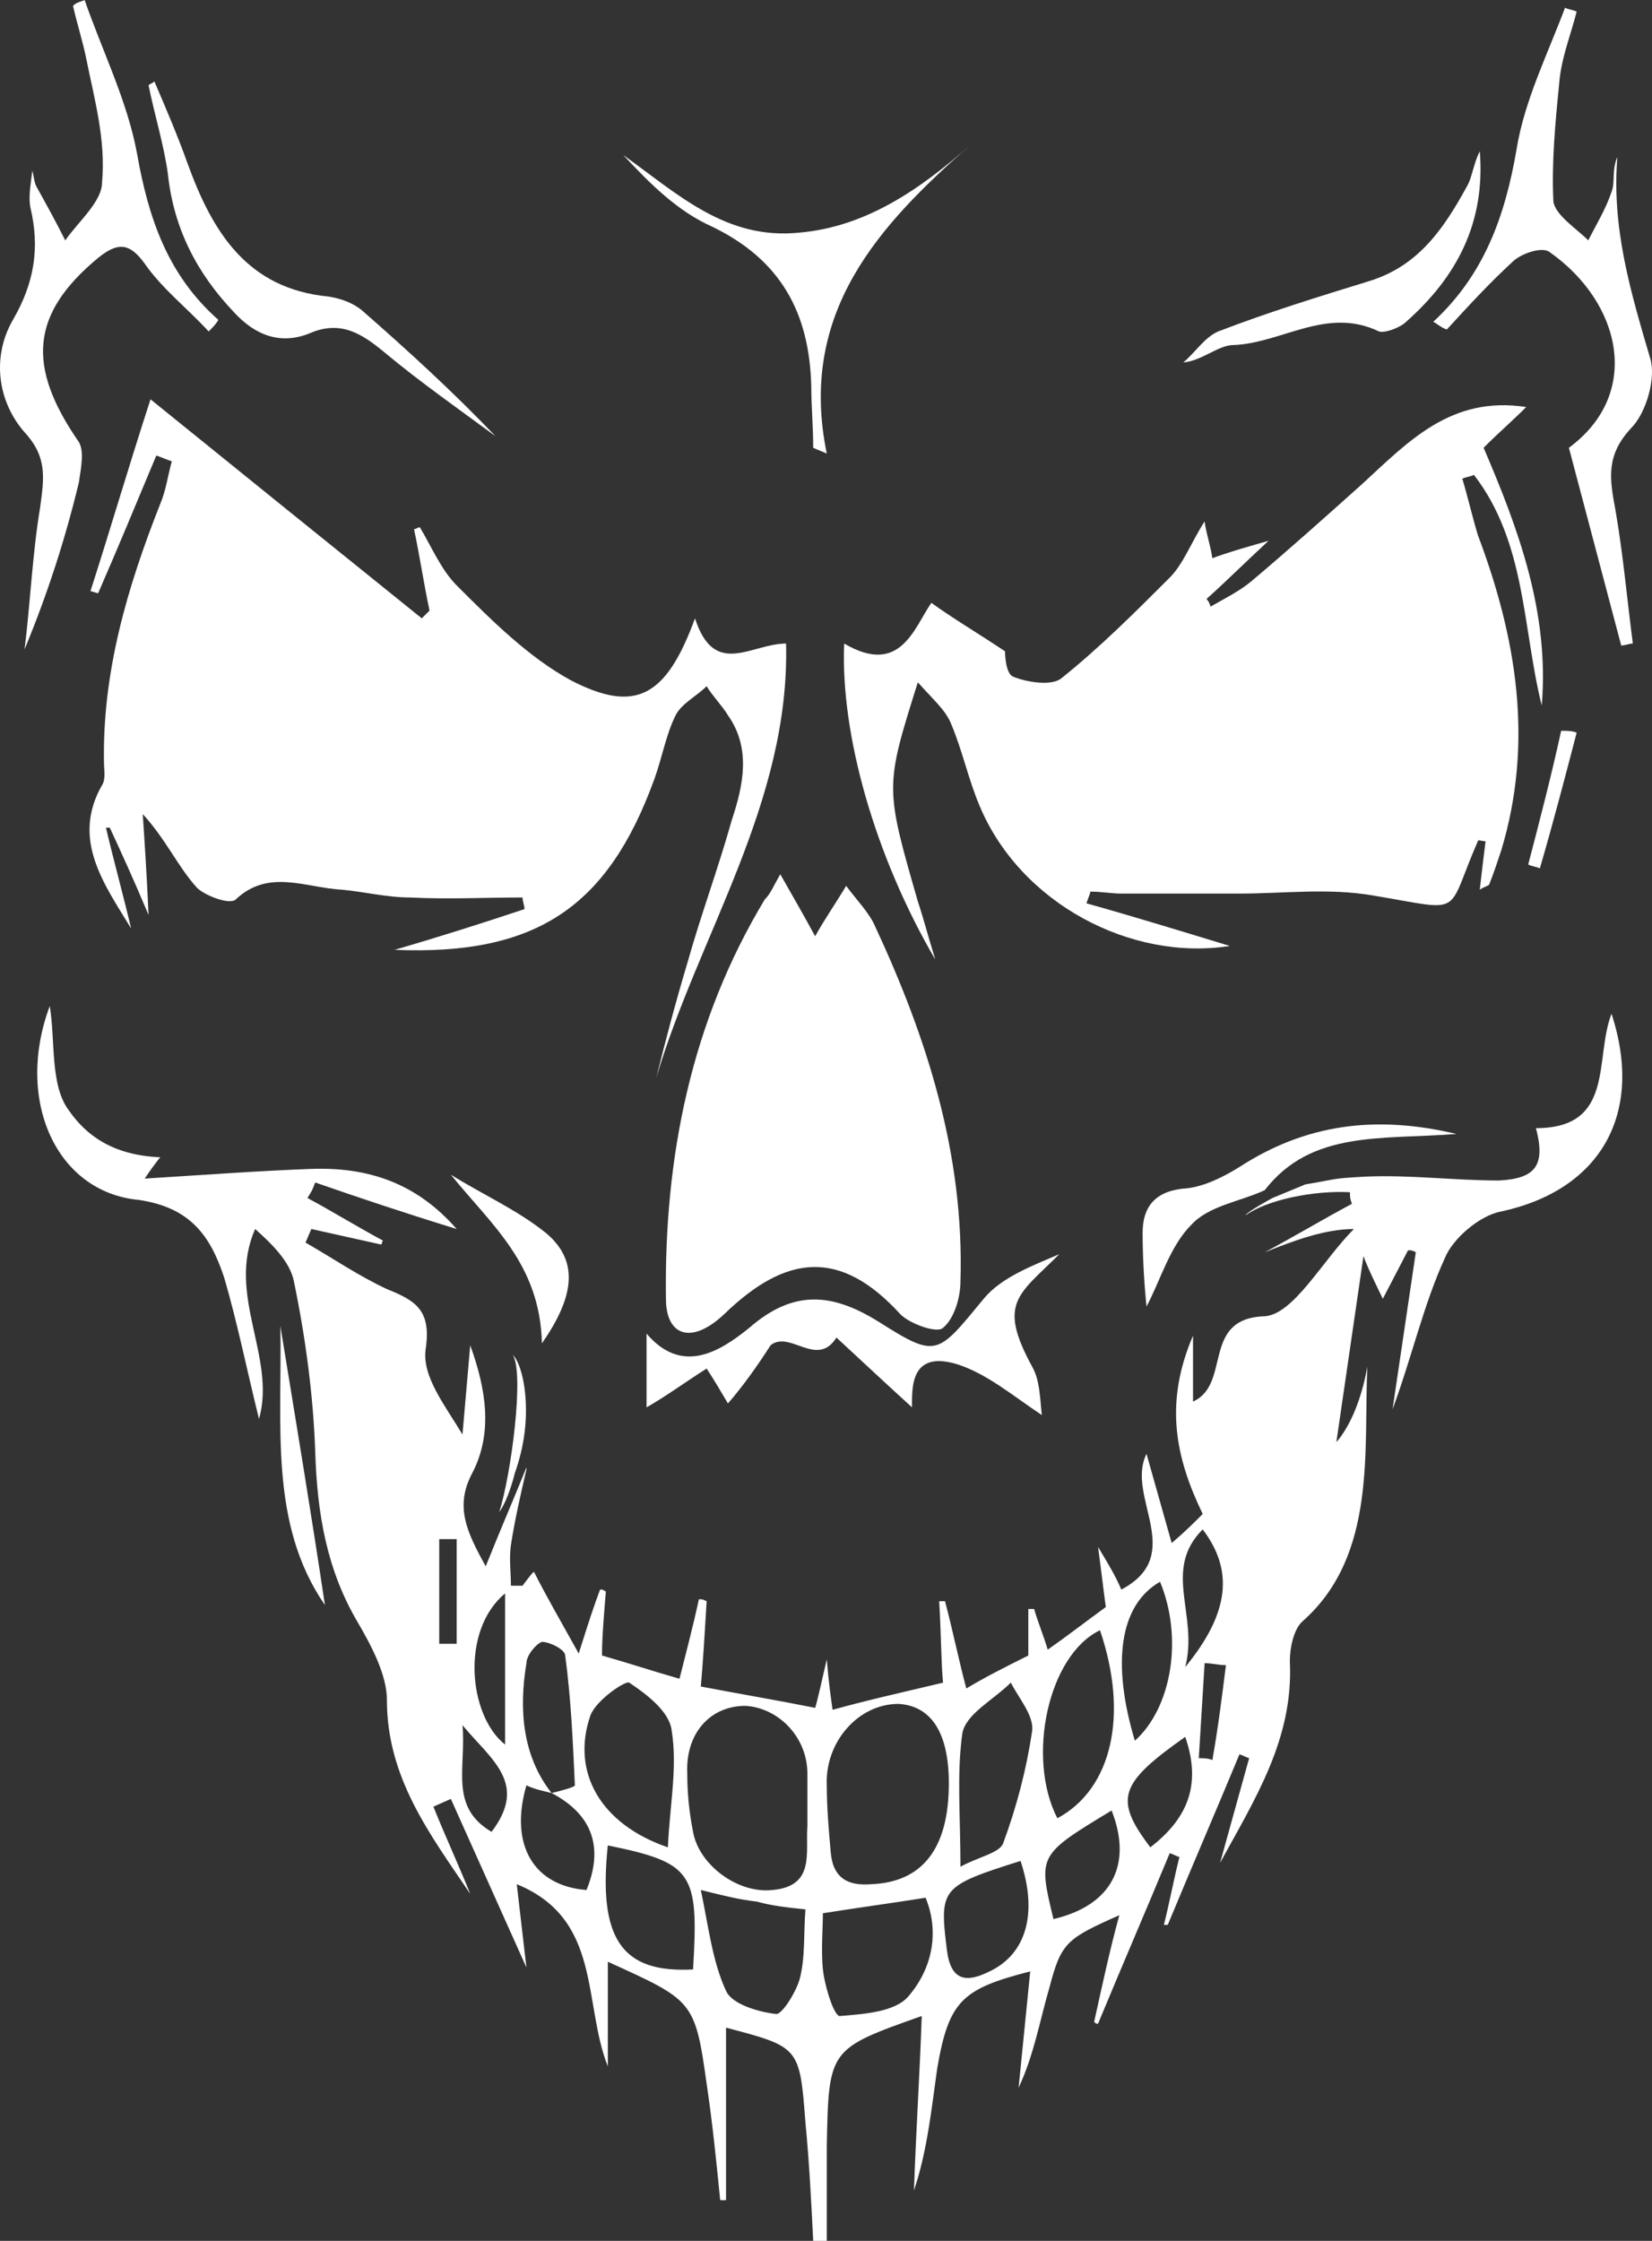 <svg version="1.1" id="图层_1" x="0px" y="0px" width="188.477px" height="255.559px" viewBox="0 0 188.477 255.559" enable-background="new 0 0 188.477 255.559" xml:space="preserve" xmlns:xml="http://www.w3.org/XML/1998/namespace" xmlns="http://www.w3.org/2000/svg" xmlns:xlink="http://www.w3.org/1999/xlink">
  <rect x="0" y="0" width="188.477" height="255.559" fill="#333333" stroke="none"/>
  <g>
    <path fill="#FFFFFF" d="M148.931,135.074c3.979-0.664,2.873-0.664,6.854-0.887c5.084-0.221,10.168,0.443,15.254,0.443
		c4.199-0.221,5.305-1.77,4.199-5.969c9.064,0,6.633-7.958,8.621-13.043c3.76,11.496-1.326,20.116-12.6,22.549
		c-2.432,0.441-5.527,3.094-6.412,5.305c-2.432,5.309-3.758,11.275-5.969,17.244c0.885-5.969,1.77-11.938,2.652-17.906
		c-0.441-0.221-0.441-0.221-0.885-0.221l-2.875,5.525c0,0-1.768-3.537-2.211-4.863l-3.094,21.223
		c1.547-1.768,2.873-4.863,3.537-8.621c-0.443,9.506,1.105,21.443-7.295,28.961c-1.105,0.885-1.549,3.096-1.549,4.643
		c0.441,8.844-3.979,15.695-7.957,22.992c1.104-3.98,2.209-7.959,3.314-11.939c-0.662-0.221-0.441-0.221-1.105-0.441
		c-2.652,6.41-5.525,13.043-8.18,19.453c-0.221,0-0.441,0-0.441,0c0.664-2.65,1.105-5.084,1.77-7.736
		c-0.664-0.223-0.441-0.223-1.105-0.441c-2.652,6.41-5.525,13.043-8.18,19.453c-0.223,0-0.223,0-0.441-0.221
		c0.885-3.98,1.77-8.18,2.873-12.158c-5.969,2.65-6.631,3.096-7.957,8.18c-1.105,3.758-1.771,7.736-3.537,11.496
		c0.439-4.422,0.883-8.844,1.326-13.266c-7.738,1.988-9.285,3.314-10.611,11.055c-0.664,4.643-1.105,9.285-2.652,13.928
		c0.221-6.633,0.662-13.266,0.885-19.896c-10.613,3.758-10.613,3.758-10.833,14.812c0,3.537,0,7.074,0,10.832h-1.549
		c-0.221-4.422-0.441-8.844-0.884-13.484c-0.663-8.621-0.663-8.621-9.062-10.832v19.676c-0.442,0-0.222,0-0.664,0
		c-0.442-4.422-0.884-8.844-1.547-13.266c-1.326-9.508-1.547-9.508-11.274-13.928v11.938c-2.874-7.295-0.664-16.803-10.391-20.781
		l1.104,9.506c-2.874-6.41-5.748-12.822-8.622-19.23l-1.99,0.883c1.326,3.314,2.874,6.633,4.2,9.947
		c-4.643-6.854-9.506-13.264-9.506-22.105c0-2.873-1.769-6.189-3.315-8.844c-3.537-5.969-4.643-12.379-4.863-19.453
		c-0.221-6.412-1.105-13.043-2.433-19.455c-0.441-2.211-2.432-4.199-4.421-5.969c-3.315,7.518,2.433,14.592,0.442,21.666
		c-1.326-5.309-2.432-10.834-3.979-16.141c-1.548-4.643-3.758-7.959-9.728-8.842c-9.506-0.885-14.148-11.497-10.169-22.108
		c0.663,3.979,0,9.064,2.21,11.938c1.99,2.873,5.085,5.083,10.391,5.306c0.222-0.223-0.441,0.441-1.769,2.432
		c7.074-0.441,13.043-0.885,19.012-1.105c6.411-0.221,11.938,1.549,16.581,6.854c-5.748-1.768-11.054-3.537-16.138-5.305
		c-0.442,1.105-0.221,0.662-0.884,1.768c2.874,1.549,5.748,3.316,8.622,4.865c-0.222,0.221,0,0.221-0.222,0.441l-7.959-1.77
		l-0.663,1.549c3.096,1.768,5.97,3.758,9.285,5.305c3.316,1.326,5.084,2.432,4.421,6.854c-0.441,3.096,2.21,6.41,4.2,9.727
		l0.884-10.168c1.77,4.863,2.653,9.947,0.222,14.59c-1.99,3.758-0.663,6.633,1.547,10.611c1.769-4.422,3.315-7.959,4.643-11.273
		v0.223c-0.663,2.873-1.327,5.746-1.769,8.621c-0.222,1.547,0,3.096,0,4.643c0.441,0,0.884,0,1.326,0
		c0.663-0.885,1.326-1.77,1.326-1.547c1.327,2.65,2.874,5.305,5.084,9.283c1.105-3.537,1.77-5.525,2.433-7.295
		c0.441,0,0.221,0,0.663,0.221c-0.222,2.654-0.442,5.307-0.442,7.297c3.095,0.883,5.748,1.768,8.843,2.652
		c0.664-2.652,1.548-5.971,2.211-9.064c0.442,0,0.442,0,0.885,0.221c-0.222,3.76-0.442,7.297-0.663,9.729
		c4.643,0.885,8.622,1.547,13.043,2.432c0.221-0.664,0.663-2.652,1.327-5.525c0.221,2.652,0.442,4.199,0.663,5.748
		c3.98-1.105,7.959-1.99,12.602-3.096c-0.221-2.211-0.221-5.748-0.441-9.285c0.441,0,0.221,0,0.664,0
		c0.883,3.314,1.547,6.633,2.432,9.947c2.211-1.326,4.422-2.432,7.074-3.758v-5.307c0.441,0,0.221,0,0.662,0
		c0.443,1.549,1.105,3.096,1.549,4.643c2.209-1.547,4.199-3.094,6.631-4.863c-0.221-1.547-0.441-3.537-0.885-6.854
		c1.328,2.211,1.99,3.316,2.654,4.863c7.516-3.979,0.441-10.611,2.873-15.475l2.875,10.17c1.547-1.326,2.432-2.211,3.537-3.316
		c-3.096-6.41-4.422-12.602-1.105-20.338c0,3.094,0,5.084,0,7.516c4.42-1.988,0.885-9.506,8.18-9.727
		c3.314-0.221,6.631-6.41,10.17-9.949c-3.316,0-6.855,1.328-10.17,2.652c3.314-1.768,6.631-3.758,9.947-5.525
		c-0.221-0.664-0.221-0.664-0.221-1.326c-4.201-0.221-9.506,0.885-11.938,2.652c0.221-0.441,3.094-1.99,3.094-1.99L148.931,135.074z
		 M62.934,204.49c0.884-0.223,2.653-0.664,2.653-0.885c-0.221-4.863-0.442-9.947-1.105-14.812c0-0.664-1.769-1.547-2.652-1.547
		c-0.663,0.221-1.77,1.547-1.77,2.432C59.176,194.983,59.618,200.289,62.934,204.49c-0.884-0.223-1.99-0.441-2.874-0.885
		c-1.99,6.854,0.884,11.494,6.854,11.938C68.903,210.68,67.577,206.922,62.934,204.49z M92.115,206.26L92.115,206.26
		c0-1.328,0-2.654,0-3.98c0-4.199-3.315-7.516-7.073-7.736c-3.979,0-6.854,3.094-6.632,7.736c0,2.211,0.221,4.422,0.662,6.633
		c0.663,3.758,5.084,7.074,9.064,6.633c4.863-0.443,3.758-4.201,3.979-7.297C92.115,207.586,92.115,206.922,92.115,206.26z
		 M108.254,203.385c0-5.748-1.99-8.842-5.748-9.064c-4.645,0-8.401,4.422-8.179,9.285c0,2.434,0.221,5.086,0.441,7.518
		c0.223,3.096,1.99,3.979,4.645,3.758C105.16,214.66,108.254,210.901,108.254,203.385z M93.884,218.196c0,1.77-0.221,4.201,0,6.41
		c0.221,1.99,1.327,5.527,1.991,5.309c2.652-0.223,6.189-0.443,7.736-2.211c2.873-3.316,3.537-7.518,1.99-11.275
		C101.4,217.092,98.084,217.533,93.884,218.196z M76.198,210.68c0.222-4.863,1.105-9.062,0.442-13.264
		c-0.221-2.211-2.874-4.201-4.863-5.527c-0.441-0.221-3.758,1.99-4.421,3.758C65.145,202.059,68.461,208.026,76.198,210.68z
		 M109.58,212.891c1.99-1.105,4.422-1.547,4.863-2.652c1.549-4.199,2.652-8.4,3.316-12.822c0.221-1.77-1.547-3.758-2.432-5.525
		c-1.99,1.988-5.084,3.537-5.527,5.746C109.138,202.278,109.58,207.143,109.58,212.891z M125.498,185.92
		c-5.969,2.875-8.4,14.592-4.863,21.443C126.824,204.049,128.812,195.647,125.498,185.92z M79.957,215.543
		c0.884,4.201,1.326,8.18,2.874,11.496c0.663,1.549,3.758,2.432,5.748,2.652c0.663,0,2.211-2.432,2.652-3.979
		c0.663-2.434,0.442-5.305,0.663-7.959c-2.21-0.221-3.979-0.441-5.525-0.883C84.378,216.649,82.609,216.207,79.957,215.543z
		 M79.072,224.606c0.663-11.053,0-12.156-9.727-14.146C68.24,221.069,70.893,225.051,79.072,224.606z M116.433,212.229
		c-9.064,2.873-9.285,3.094-8.4,10.168c0.441,3.537,2.211,3.76,4.863,2.434C117.095,222.84,118.424,218.196,116.433,212.229z
		 M132.349,180.393c-4.643,2.654-5.525,9.285-2.873,18.129C133.677,194.764,135.004,186.805,132.349,180.393z M120.191,218.86
		c6.633-1.549,9.064-6.189,6.633-12.381C118.424,211.563,118.424,211.563,120.191,218.86z M135.224,198.08
		c-7.518,5.305-8.18,7.072-3.979,12.6C135.224,207.586,137.215,203.826,135.224,198.08z M57.628,181.721
		c-5.085,4.199-4.201,13.926,0,17.242C57.628,193.215,57.628,187.469,57.628,181.721z M135.224,190.121
		c5.084-6.191,5.527-11.055,1.99-15.697C132.572,179.067,136.771,184.151,135.224,190.121z M52.765,196.752
		c0.442,4.865-1.547,9.285,3.316,12.16C60.281,203.385,56.081,200.731,52.765,196.752z M50.112,187.469c0.663,0,1.327,0,1.99,0
		c0-3.98,0-7.959,0-11.938c-0.663,0-1.327,0-1.99,0C50.112,179.51,50.112,183.487,50.112,187.469z M139.867,189.899
		c-0.885,0-1.547-0.221-2.432-0.221c-0.221,3.537-0.441,7.074-0.664,10.832c0.443,0,1.105,0,1.549,0.221
		C138.982,196.975,139.424,193.438,139.867,189.899z" class="color c1"/>
    <path fill="#FFFFFF" d="M123.951,103.018c5.525,1.547,11.273,3.316,16.357,4.864c-11.273,1.769-23.875-4.864-28.518-15.917
		c-1.326-3.095-1.99-6.411-3.316-9.506c-0.662-1.547-1.99-2.653-3.758-4.644c-3.758,11.938-3.758,11.938,0,24.981
		c0.662,1.99,1.104,3.758,1.99,6.632c-6.855-11.717-10.834-25.645-10.393-36.035c6.41,3.758,7.959-1.769,9.947-4.643
		c2.434,1.769,5.086,3.315,8.402,5.526c0,0,0,2.433,0.883,2.874c1.549,0.663,4.422,1.105,5.527,0.222
		c4.422-3.537,8.4-7.518,12.381-11.496c1.547-1.547,2.432-3.979,3.979-6.411c0.221,1.547,0.662,2.653,0.885,4.2
		c1.768-0.663,3.314-1.105,6.41-1.99c-3.096,2.874-5.084,4.864-7.074,6.632c0.221,0.221,0.441,0.663,0.441,0.884
		c1.549-0.884,3.316-1.769,4.643-2.874c4.201-3.536,8.4-7.295,12.602-11.054c5.307-4.863,10.17-10.169,18.791-8.843
		c-1.547,1.547-3.094,2.874-4.863,4.643c3.98,9.285,7.518,18.791,6.633,29.402c-2.211-8.843-1.77-18.57-7.736-26.308
		c-0.441,0.221-0.887,0.221-1.326,0.441c0.662,2.211,1.104,4.2,1.768,6.411c4.422,11.717,6.412,23.654,2.654,36.035
		c-0.443,1.326-0.885,2.653-1.328,3.758c0,0.221-0.441,0.221-1.104,0.664c0.221-1.99,0.441-3.758,0.662-5.527
		c-0.441,0-0.885-0.221-0.885,0c-3.758,8.622-1.326,7.958-11.938,6.19c-5.084-0.884-10.168-0.221-15.254-0.221
		c-4.42,0-9.062,0-13.484,0c-1.104,0-2.211-0.222-3.537-0.222C124.392,101.914,124.17,102.355,123.951,103.018z" class="color c1"/>
    <path fill="#FFFFFF" d="M79.293,70.52c2.21,6.854,6.411,2.874,10.39,2.874c0.442,18.128-9.948,33.161-14.812,49.521
		c1.104-4.421,2.211-8.622,3.538-13.043c1.547-5.527,3.536-10.833,5.084-16.359c1.325-3.979,2.21-8.179-0.442-11.938
		c-0.663-1.105-1.77-2.211-2.432-3.316c-1.105,1.105-2.874,1.989-3.537,3.316c-1.105,2.21-1.547,4.862-2.433,7.295
		c-5.306,14.59-13.484,20.116-29.624,19.454c5.307-1.548,10.169-3.096,14.812-4.644c0-0.441-0.221-0.884-0.221-1.326
		c-4.201,0-8.622,0.222-12.822,0c-2.653,0-5.307-0.664-7.738-0.884c-4.2-0.221-8.4-2.432-12.159,1.105
		c-0.663,0.664-3.537-0.442-4.421-1.326c-2.211-2.433-3.537-5.527-6.189-8.401c0.221,3.316,0.441,6.632,0.662,11.496
		c-1.769-4.2-3.095-7.074-4.421-9.948c-0.221,0-0.221,0-0.441,0c0.884,3.759,1.989,7.737,2.874,11.496
		c-3.096-5.085-6.854-10.169-3.316-16.358c0.442-0.663,0.221-1.77,0.221-2.433c-0.221-10.391,2.653-20.118,6.411-29.624
		c0.663-1.548,0.885-3.315,1.326-4.863c-0.663-0.222-1.104-0.442-1.769-0.663c-2.21,5.306-4.421,10.61-6.632,15.695
		c-0.222,0-0.664-0.221-0.885-0.221c2.21-6.854,4.2-13.707,6.854-21.886c10.39,8.4,20.781,16.801,30.95,24.98
		c0.221-0.221,0.664-0.663,0.884-0.884c-0.663-3.095-1.105-6.189-1.77-9.285c0.222,0,0.442-0.221,0.664-0.221
		c1.326,2.21,2.433,4.863,4.2,6.632c3.979,3.979,8.18,8.18,13.043,10.833C72.44,81.353,75.977,79.585,79.293,70.52z" class="color c1"/>
    <path fill="#FFFFFF" d="M89.021,99.703c1.77,3.095,2.653,4.642,3.979,7.073c1.104-1.989,2.21-3.536,3.537-5.748
		c1.326,1.77,2.652,3.096,3.316,4.644c5.969,12.822,10.168,26.086,9.727,40.456c0,1.77-0.662,4.201-1.988,5.307
		c-0.664,0.662-3.76-0.441-4.865-1.547c-6.852-7.518-13.042-6.854-20.117,0c-3.758,3.537-6.632,2.432-6.632-1.77
		c-0.221-16.139,2.874-31.614,11.275-45.542C87.915,101.914,88.136,101.25,89.021,99.703z" class="color c1"/>
    <path fill="#FFFFFF" d="M163.521,36.698c5.748-5.307,8.18-11.938,9.506-19.676c0.885-5.526,3.537-10.833,5.527-16.138
		c0.441,0.221,0.885,0.221,1.326,0.442c-0.664,2.652-1.77,5.306-1.99,8.18c-0.441,4.421-0.885,9.063-0.662,13.485
		c0.221,1.548,2.652,3.095,3.979,4.421c0.885-1.77,1.99-3.537,2.652-5.526c0.443-1.104,0-2.432,0.664-3.979
		c-0.664,8.18,1.547,15.475,3.758,22.99c0.664,2.211-0.441,6.19-2.211,7.958c-2.873,3.096-2.432,5.748-1.768,9.285
		c0.883,5.084,1.326,10.169,1.988,15.254c-0.441,0-0.883,0.222-1.326,0.222c-1.988-7.518-3.98-15.033-5.969-22.55
		c8.4-6.189,5.969-16.58-2.211-22.327c-0.885-0.663-3.316,0.221-4.199,1.104c-2.654,2.432-5.086,5.084-7.518,7.737
		C164.406,37.36,163.963,36.919,163.521,36.698z" class="color c1"/>
    <path fill="#FFFFFF" d="M23.805,37.802c-2.432-2.653-5.306-4.864-7.295-7.738c-1.769-2.432-3.095-2.432-5.306-0.663
		c-7.738,6.411-8.181,12.381-2.211,21.002c0.662,1.105,0.221,3.096,0,4.644c-1.548,6.411-3.537,12.601-6.19,19.012
		c0.663-5.306,0.884-10.833,1.769-16.138c0.442-3.316,0.885-5.748-1.769-8.622c-3.095-3.537-3.758-8.622-1.327-12.822
		c2.433-4.2,3.095-8.18,1.99-12.822c-0.221-1.104,0-2.432,0.221-4.2c0.222,0.884,0.222,1.327,0.442,1.769
		c1.104,1.99,2.21,3.979,3.315,6.19c1.548-2.21,4.2-4.421,4.2-6.632c0.442-4.864-0.884-9.507-1.769-13.929
		c-0.442-2.21-1.105-4.2-1.547-6.189C8.771,0.22,9.213,0.22,9.655,0c1.99,5.748,4.864,11.496,5.97,17.465
		c1.326,7.516,3.537,13.927,9.285,19.012C24.689,36.919,24.247,37.36,23.805,37.802z" class="color c1"/>
    <path fill="#FFFFFF" d="M83.051,160.055c-0.663-1.105-1.547-2.652-2.432-3.979c-2.433,1.547-4.863,3.314-6.854,4.422
		c0-1.99,0-5.309,0-8.402c3.979,4.645,8.18,2.211,11.717-0.662c5.084-4.422,9.505-3.979,14.812-0.664
		c6.633,4.201,6.633,3.758,11.938-2.652c1.988-2.432,5.525-3.758,8.621-5.084c-4.643,4.643-7.074,5.525-3.096,12.822
		c0.885,1.547,0.885,3.537,1.105,5.525c-3.316-2.211-6.189-4.643-9.506-5.748c-5.527-1.768-5.307,2.654-5.307,4.865
		c-2.432-2.211-5.525-5.086-8.621-7.959c-2.21,3.537-5.306-0.887-7.516,0.885C86.368,155.854,84.599,158.287,83.051,160.055z" class="color c1"/>
    <path fill="#FFFFFF" d="M17.614,9.285c1.327,3.095,2.653,6.189,3.759,9.284c2.874,7.958,6.854,14.37,16.138,15.255
		c1.327,0.221,2.653,0.663,3.758,1.547c5.306,4.643,10.391,9.285,15.254,14.37c-4.2-3.096-8.622-6.19-12.601-9.507
		c-2.653-2.21-5.084-3.758-8.622-2.21c-3.316,1.326-6.19,0.222-8.622-2.432c-4.2-4.421-6.853-9.506-7.516-15.696
		c-0.442-3.315-1.549-6.854-2.211-10.169C17.172,9.506,17.394,9.506,17.614,9.285z" class="color c1"/>
    <path fill="#FFFFFF" d="M110.906,16.358c-10.611,9.285-19.896,19.233-16.58,35.371c-0.442-0.221-1.105-0.441-1.549-0.663
		c0-2.432-0.221-4.863-0.221-7.073c-0.221-8.401-3.537-14.37-11.275-18.128c-3.979-1.77-7.073-4.863-10.169-8.181
		c6.19,4.421,11.718,9.728,20.117,8.843C98.748,25.865,104.937,21.665,110.906,16.358z" class="color c1"/>
    <path fill="#FFFFFF" d="M168.828,17.244c0.662,8.18-2.654,14.37-8.4,19.454c-0.664,0.662-2.432,1.326-3.096,1.104
		c-5.969-2.874-11.055,1.326-16.58,1.547c-1.77,0-3.537,1.77-5.748,1.99c1.326-1.105,2.432-2.874,3.979-3.537
		c5.748-2.211,11.496-3.979,17.244-5.748c5.748-1.769,8.621-6.189,11.275-11.053C167.943,20.117,168.164,18.569,168.828,17.244z" class="color c1"/>
    <path fill="#FFFFFF" d="M144.289,135.737c-2.875,1.326-6.412,1.77-8.4,3.979c-2.432,2.432-3.537,6.412-5.086,9.285
		c-0.221-2.211-0.441-5.307-0.441-8.4c0-3.096,1.549-4.863,5.084-5.084c1.99-0.223,4.201-1.328,5.971-2.434
		c7.518-4.863,15.475-5.967,24.76-3.758C157.552,129.99,149.594,128.885,144.289,135.737
		C144.066,135.737,144.289,135.737,144.289,135.737z" class="color c1"/>
    <path fill="#FFFFFF" d="M61.829,153.201c-0.222-9.062-5.748-13.484-10.391-19.232c3.537,2.211,7.517,3.979,10.833,6.633
		C66.25,143.916,65.366,148.117,61.829,153.201z" class="color c1"/>
    <path fill="#FFFFFF" d="M31.984,151.213c1.77,10.832,3.537,21.443,5.085,31.834C30.658,173.762,32.205,162.487,31.984,151.213z" class="color c1"/>
    <path fill="#FFFFFF" d="M179.881,83.564c-1.326,5.084-2.652,10.169-4.201,15.476c-0.441-0.222-0.883-0.222-1.326-0.442
		c1.326-5.085,2.652-10.169,3.758-15.254C178.775,83.344,179.439,83.344,179.881,83.564z" class="color c1"/>
    <path fill="#FFFFFF" d="M56.965,172.436c1.327-4.201,2.874-15.695,1.548-17.908c0.663,0.664,1.105,2.213,1.326,3.76
		c0.441,3.314,0,6.633-1.105,9.727C58.292,169.781,57.628,171.551,56.965,172.436z" class="color c1"/>
  </g>
</svg>